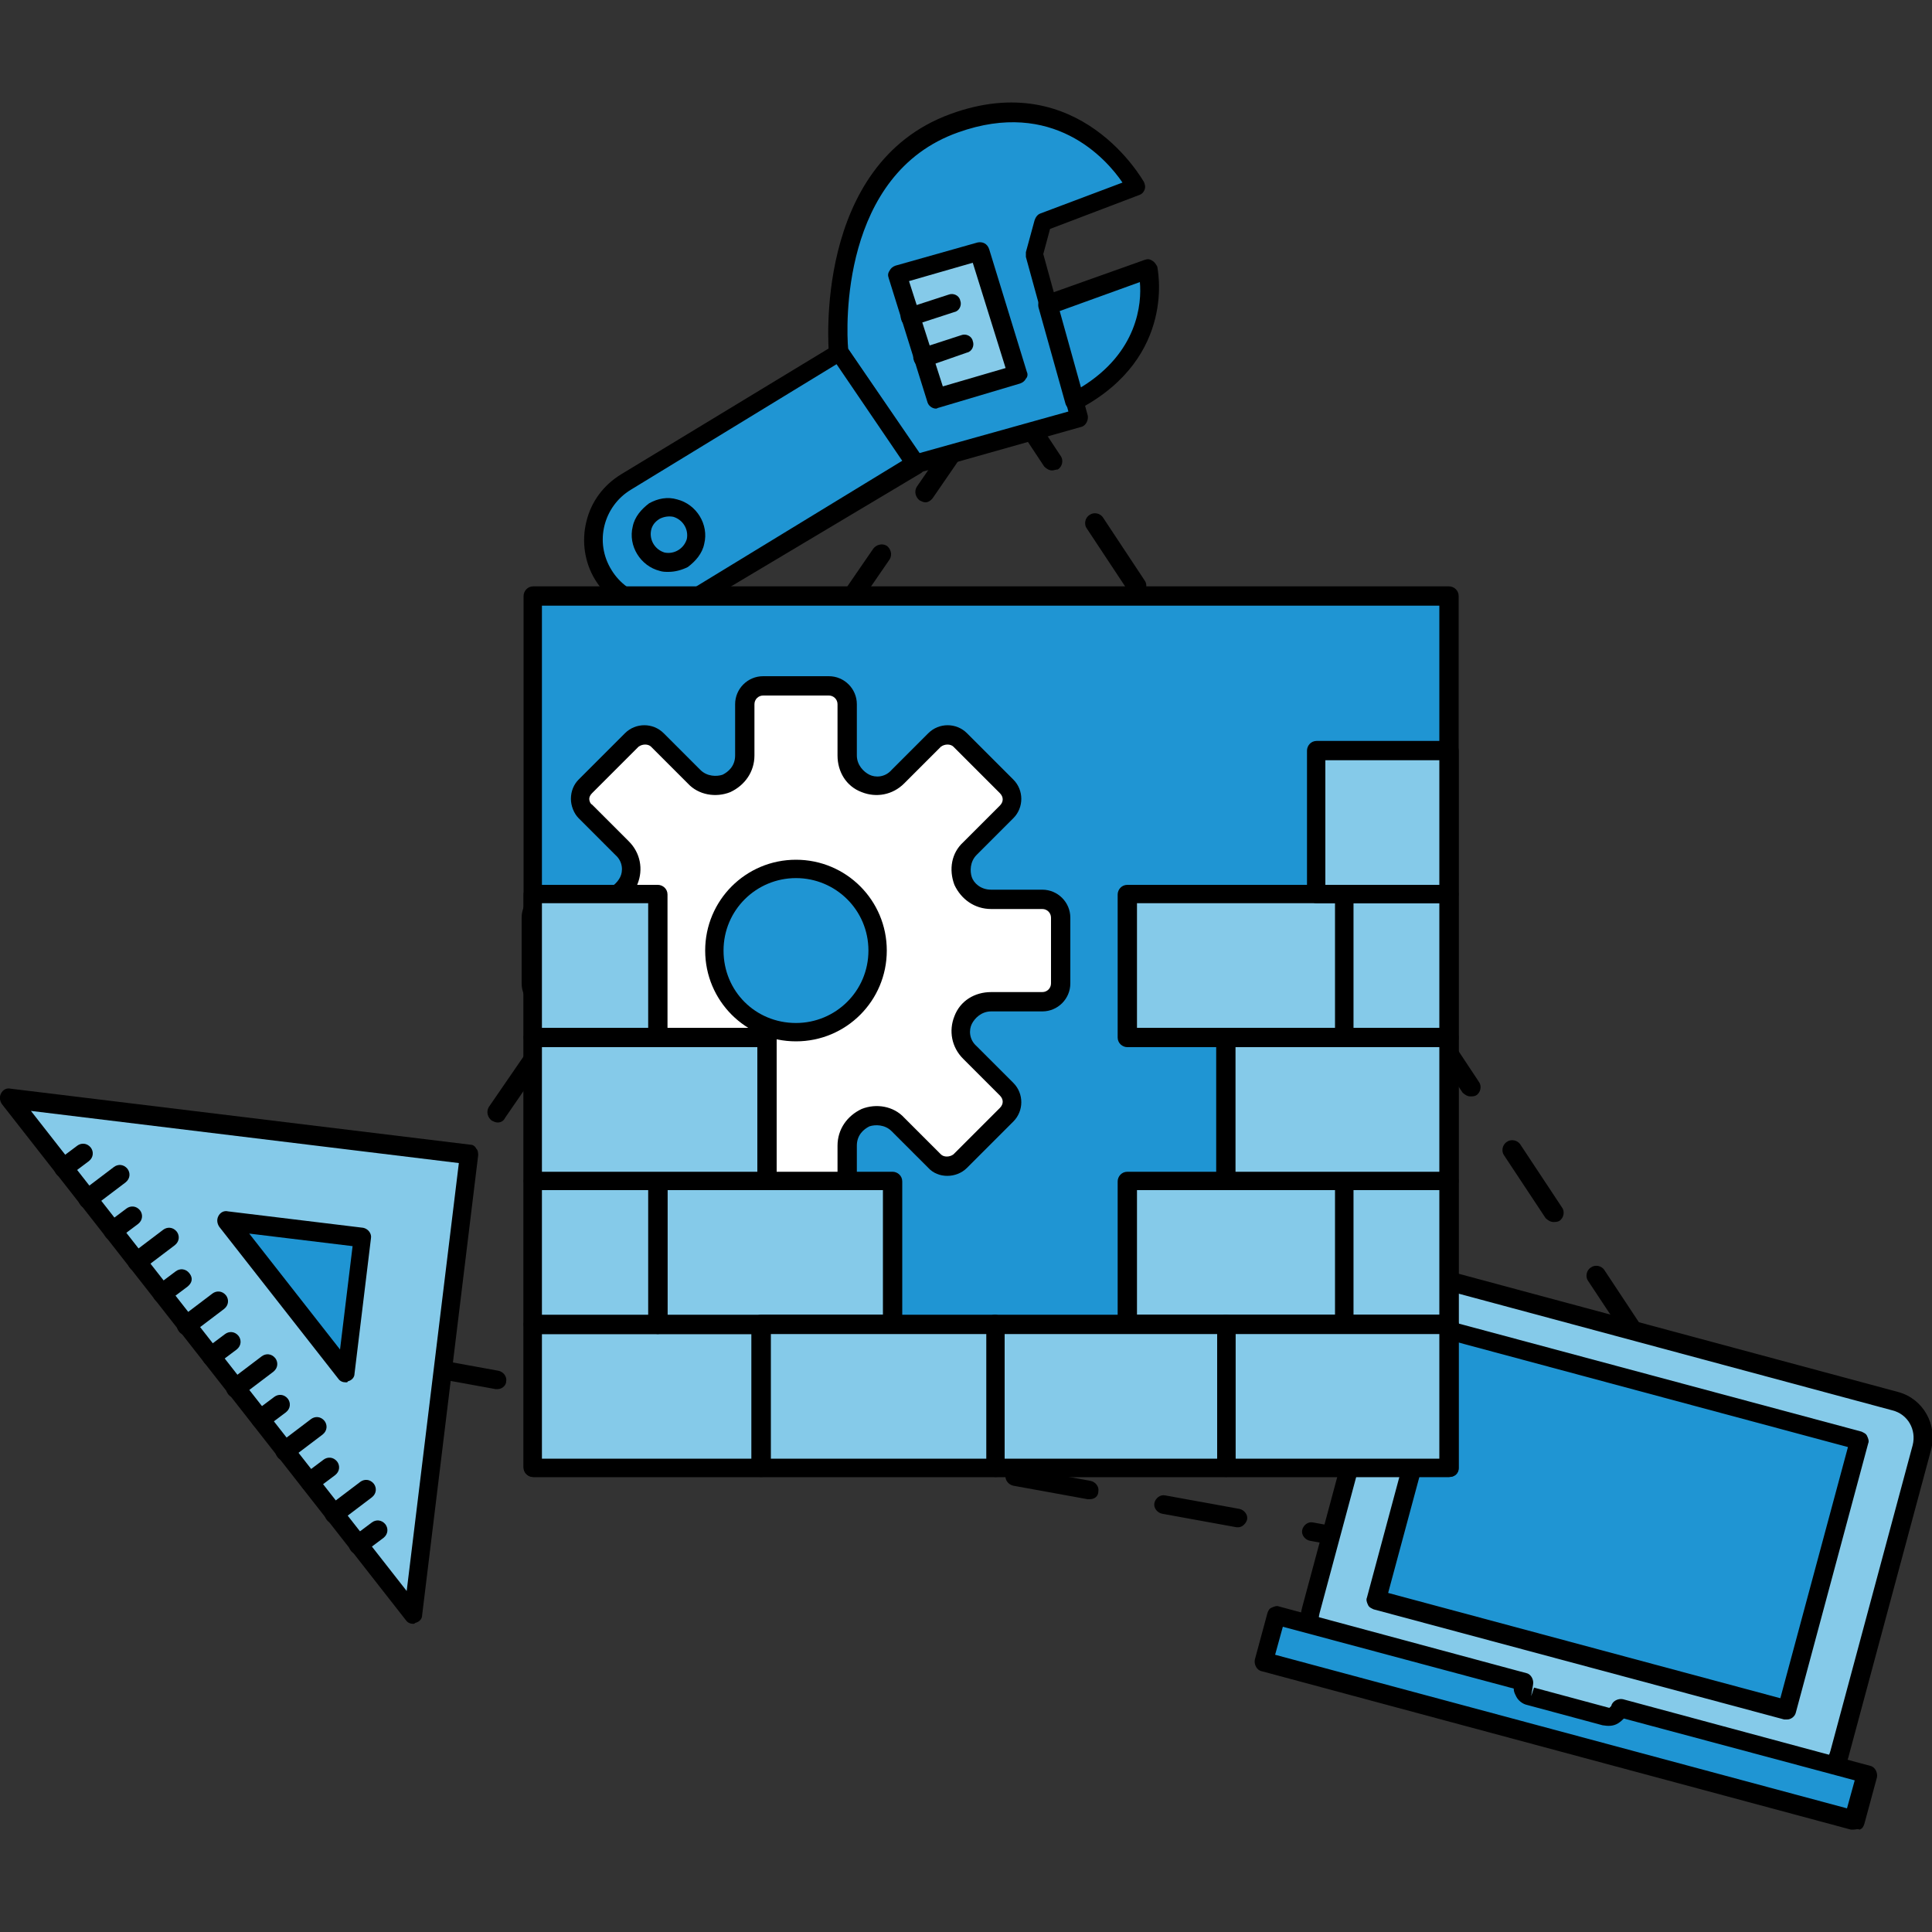<?xml version="1.0" encoding="utf-8"?>
<!-- Generator: Adobe Illustrator 19.1.0, SVG Export Plug-In . SVG Version: 6.00 Build 0)  -->
<!DOCTYPE svg PUBLIC "-//W3C//DTD SVG 1.1//EN" "http://www.w3.org/Graphics/SVG/1.1/DTD/svg11.dtd">
<svg version="1.1" id="Layer_1" xmlns="http://www.w3.org/2000/svg" xmlns:xlink="http://www.w3.org/1999/xlink" x="0px" y="0px"
	 width="200px" height="200px" viewBox="0 0 200 200" style="enable-background:new 0 0 200 200;" xml:space="preserve">
<rect x="0" y="0" width="200" height="200" fill="#333333" stroke="none"/>
<g>
	<path d="M189.5,169.5c-0.1,0-0.1,0-0.2,0l-7.7-1.4c-0.5-0.1-0.9-0.6-0.8-1.1c0.1-0.5,0.6-0.9,1.1-0.8l7.7,1.4
		c0.5,0.1,0.9,0.6,0.8,1.1C190.4,169.1,190,169.5,189.5,169.5z M174.2,166.6c-0.1,0-0.1,0-0.2,0l-7.7-1.4c-0.5-0.1-0.9-0.6-0.8-1.1
		c0.1-0.5,0.6-0.9,1.1-0.8l7.7,1.4c0.5,0.1,0.9,0.6,0.8,1.1C175,166.3,174.6,166.6,174.2,166.6z M186.8,165.4
		c-0.3,0-0.6-0.2-0.8-0.4l-4.3-6.5c-0.3-0.4-0.2-1.1,0.3-1.4c0.4-0.3,1.1-0.2,1.4,0.3l4.3,6.5c0.3,0.4,0.2,1.1-0.3,1.4
		C187.2,165.4,187,165.4,186.8,165.4z M158.8,163.8c-0.1,0-0.1,0-0.2,0l-7.7-1.4c-0.5-0.1-0.9-0.6-0.8-1.1c0.1-0.5,0.6-0.9,1.1-0.8
		l7.7,1.4c0.5,0.1,0.9,0.6,0.8,1.1C159.7,163.4,159.3,163.8,158.8,163.8z M143.5,160.9c-0.1,0-0.1,0-0.2,0l-7.7-1.4
		c-0.5-0.1-0.9-0.6-0.8-1.1c0.1-0.5,0.6-0.9,1.1-0.8l7.7,1.4c0.5,0.1,0.9,0.6,0.8,1.1C144.4,160.6,144,160.9,143.5,160.9z
		 M128.2,158.1c-0.1,0-0.1,0-0.2,0l-7.7-1.4c-0.5-0.1-0.9-0.6-0.8-1.1c0.1-0.5,0.6-0.9,1.1-0.8l7.7,1.4c0.5,0.1,0.9,0.6,0.8,1.1
		C129,157.7,128.6,158.1,128.2,158.1z M112.8,155.2c-0.1,0-0.1,0-0.2,0l-7.7-1.4c-0.5-0.1-0.9-0.6-0.8-1.1c0.1-0.5,0.6-0.9,1.1-0.8
		l7.7,1.4c0.5,0.1,0.9,0.6,0.8,1.1C113.7,154.9,113.3,155.2,112.8,155.2z M178.1,152.5c-0.3,0-0.6-0.2-0.8-0.4l-4.3-6.5
		c-0.3-0.4-0.2-1.1,0.3-1.4c0.4-0.3,1.1-0.2,1.4,0.3l4.3,6.5c0.3,0.4,0.2,1.1-0.3,1.4C178.5,152.4,178.3,152.5,178.1,152.5z
		 M97.5,152.3c-0.1,0-0.1,0-0.2,0l-7.7-1.4c-0.5-0.1-0.9-0.6-0.8-1.1c0.1-0.5,0.6-0.9,1.1-0.8l7.7,1.4c0.5,0.1,0.9,0.6,0.8,1.1
		C98.4,152,98,152.3,97.5,152.3z M82.2,149.5c-0.1,0-0.1,0-0.2,0l-7.7-1.4c-0.5-0.1-0.9-0.6-0.8-1.1c0.1-0.5,0.6-0.9,1.1-0.8
		l7.7,1.4c0.5,0.1,0.9,0.6,0.8,1.1C83,149.2,82.6,149.5,82.2,149.5z M66.8,146.6c-0.1,0-0.1,0-0.2,0l-7.7-1.4
		c-0.5-0.1-0.9-0.6-0.8-1.1c0.1-0.5,0.6-0.9,1.1-0.8l7.7,1.4c0.5,0.1,0.9,0.6,0.8,1.1C67.7,146.3,67.3,146.6,66.8,146.6z
		 M51.5,143.8c-0.1,0-0.1,0-0.2,0l-7.7-1.4c-0.5-0.1-0.9-0.6-0.8-1.1c0.1-0.5,0.6-0.9,1.1-0.8l7.7,1.4c0.5,0.1,0.9,0.6,0.8,1.1
		C52.4,143.4,52,143.8,51.5,143.8z M36.2,140.9c-0.1,0-0.1,0-0.2,0l-1.5-0.3c-0.3-0.1-0.6-0.3-0.7-0.6c-0.1-0.3-0.1-0.7,0.1-0.9
		l3.6-5.2c0.3-0.4,0.9-0.6,1.4-0.3c0.4,0.3,0.6,0.9,0.3,1.4l-2.7,3.9l0,0c0.5,0.1,0.9,0.6,0.8,1.1C37,140.6,36.6,140.9,36.2,140.9z
		 M169.5,139.5c-0.3,0-0.6-0.2-0.8-0.4l-4.3-6.5c-0.3-0.4-0.2-1.1,0.3-1.4c0.4-0.3,1.1-0.2,1.4,0.3l4.3,6.5c0.3,0.4,0.2,1.1-0.3,1.4
		C169.9,139.4,169.7,139.5,169.5,139.5z M42.7,129c-0.2,0-0.4-0.1-0.6-0.2c-0.4-0.3-0.6-0.9-0.2-1.4l4.4-6.4
		c0.3-0.4,0.9-0.6,1.4-0.2c0.4,0.3,0.6,0.9,0.2,1.4l-4.4,6.4C43.3,128.9,43,129,42.7,129z M160.8,126.5c-0.3,0-0.6-0.2-0.8-0.4
		l-4.3-6.5c-0.3-0.4-0.2-1.1,0.3-1.4c0.4-0.3,1.1-0.2,1.4,0.3l4.3,6.5c0.3,0.4,0.2,1.1-0.3,1.4C161.2,126.5,161,126.5,160.8,126.5z
		 M51.5,116.2c-0.2,0-0.4-0.1-0.6-0.2c-0.4-0.3-0.6-0.9-0.3-1.4l4.4-6.4c0.3-0.4,0.9-0.6,1.4-0.3c0.4,0.3,0.6,0.9,0.3,1.4l-4.4,6.4
		C52.1,116.1,51.8,116.2,51.5,116.2z M152.2,113.5c-0.3,0-0.6-0.2-0.8-0.4l-4.3-6.5c-0.3-0.4-0.2-1.1,0.3-1.4
		c0.4-0.3,1.1-0.2,1.4,0.3l4.3,6.5c0.3,0.4,0.2,1.1-0.3,1.4C152.6,113.5,152.4,113.5,152.2,113.5z M60.4,103.4
		c-0.2,0-0.4-0.1-0.6-0.2c-0.4-0.3-0.6-0.9-0.3-1.4l4.4-6.4c0.3-0.4,0.9-0.6,1.4-0.3c0.4,0.3,0.6,0.9,0.3,1.4l-4.4,6.4
		C61,103.2,60.7,103.4,60.4,103.4z M143.5,100.6c-0.3,0-0.6-0.2-0.8-0.4l-4.3-6.5c-0.3-0.4-0.2-1.1,0.3-1.4c0.4-0.3,1.1-0.2,1.4,0.3
		l4.3,6.5c0.3,0.4,0.2,1.1-0.3,1.4C143.9,100.5,143.7,100.6,143.5,100.6z M69.2,90.5c-0.2,0-0.4-0.1-0.6-0.2
		c-0.4-0.3-0.6-0.9-0.2-1.4l4.4-6.4c0.3-0.4,0.9-0.6,1.4-0.2c0.4,0.3,0.6,0.9,0.2,1.4L70,90.1C69.8,90.4,69.5,90.5,69.2,90.5z
		 M134.9,87.6c-0.3,0-0.6-0.2-0.8-0.4l-4.3-6.5c-0.3-0.4-0.2-1.1,0.3-1.4c0.4-0.3,1.1-0.2,1.4,0.3l4.3,6.5c0.3,0.4,0.2,1.1-0.3,1.4
		C135.3,87.5,135.1,87.6,134.9,87.6z M78.1,77.7c-0.2,0-0.4-0.1-0.6-0.2c-0.4-0.3-0.6-0.9-0.3-1.4l4.4-6.4c0.3-0.4,0.9-0.6,1.4-0.3
		c0.4,0.3,0.6,0.9,0.3,1.4l-4.4,6.4C78.7,77.5,78.4,77.7,78.1,77.7z M126.2,74.6c-0.3,0-0.6-0.2-0.8-0.4l-4.3-6.5
		c-0.3-0.4-0.2-1.1,0.3-1.4c0.4-0.3,1-0.2,1.4,0.3l4.3,6.5c0.3,0.4,0.2,1.1-0.3,1.4C126.6,74.5,126.4,74.6,126.2,74.6z M86.9,64.8
		c-0.2,0-0.4-0.1-0.6-0.2c-0.4-0.3-0.6-0.9-0.3-1.4l4.4-6.4c0.3-0.4,0.9-0.6,1.4-0.3c0.4,0.3,0.6,0.9,0.3,1.4l-4.4,6.4
		C87.5,64.7,87.2,64.8,86.9,64.8z M117.6,61.6c-0.3,0-0.6-0.2-0.8-0.4l-4.3-6.5c-0.3-0.4-0.2-1.1,0.3-1.4c0.4-0.3,1.1-0.2,1.4,0.3
		l4.3,6.5c0.3,0.4,0.2,1.1-0.3,1.4C118,61.6,117.8,61.6,117.6,61.6z M95.8,52c-0.2,0-0.4-0.1-0.6-0.2c-0.4-0.3-0.6-0.9-0.3-1.4
		l4.4-6.4c0.3-0.4,0.9-0.6,1.4-0.3c0.4,0.3,0.6,0.9,0.3,1.4l-4.4,6.4C96.4,51.8,96.1,52,95.8,52z M108.9,48.7
		c-0.3,0-0.6-0.2-0.8-0.4l-4.3-6.5c-0.3-0.4-0.2-1.1,0.3-1.4c0.4-0.3,1.1-0.2,1.4,0.3l4.3,6.5c0.3,0.4,0.2,1.1-0.3,1.4
		C109.3,48.6,109.1,48.7,108.9,48.7z"/>
	<g>
		<g>
			<polygon style="fill:#85CAE9;" points="1,113.7 48.6,119.5 42.8,167.1 			"/>
			<path d="M42.8,168.1c-0.3,0-0.6-0.1-0.8-0.4L0.2,114.3c-0.2-0.3-0.3-0.7-0.1-1.1s0.6-0.6,1-0.5l47.6,5.8c0.3,0,0.5,0.2,0.6,0.4
				c0.2,0.2,0.2,0.5,0.2,0.7l-5.8,47.6c0,0.4-0.3,0.7-0.7,0.8C42.9,168.1,42.8,168.1,42.8,168.1z M3.2,115l38.9,49.7l5.4-44.3
				L3.2,115z"/>
		</g>
		<g>
			<polygon style="fill:#1F95D3;" points="37.5,128.2 35.8,142.2 23.5,126.5 			"/>
			<path d="M35.8,143.1c-0.3,0-0.6-0.1-0.8-0.4l-12.3-15.7c-0.2-0.3-0.3-0.7-0.1-1.1s0.6-0.6,1-0.5l14,1.7c0.5,0.1,0.9,0.6,0.8,1.1
				l-1.7,14c0,0.4-0.3,0.7-0.7,0.8C36,143.1,35.9,143.1,35.8,143.1z M25.8,127.7l9.4,12l1.3-10.7L25.8,127.7z"/>
		</g>
		<g>
			<line style="fill:#1F95D3;" x1="37.1" y1="160" x2="39.1" y2="158.4"/>
			<path d="M37.1,160.9c-0.3,0-0.6-0.1-0.8-0.4c-0.3-0.4-0.3-1,0.2-1.4l2-1.5c0.4-0.3,1-0.3,1.4,0.2c0.3,0.4,0.3,1-0.2,1.4l-2,1.5
				C37.6,160.9,37.4,160.9,37.1,160.9z"/>
		</g>
		<g>
			<line style="fill:#1F95D3;" x1="34.6" y1="156.7" x2="37.9" y2="154.2"/>
			<path d="M34.6,157.7c-0.3,0-0.6-0.1-0.8-0.4c-0.3-0.4-0.3-1,0.2-1.4l3.3-2.5c0.4-0.3,1-0.3,1.4,0.2c0.3,0.4,0.3,1-0.2,1.4
				l-3.3,2.5C35,157.6,34.8,157.7,34.6,157.7z"/>
		</g>
		<g>
			<line style="fill:#1F95D3;" x1="32.1" y1="153.5" x2="34" y2="151.9"/>
			<path d="M32.1,154.4c-0.3,0-0.6-0.1-0.8-0.4c-0.3-0.4-0.3-1,0.2-1.4l2-1.5c0.4-0.3,1-0.3,1.4,0.2c0.3,0.4,0.3,1-0.2,1.4l-2,1.5
				C32.5,154.4,32.3,154.4,32.1,154.4z"/>
		</g>
		<g>
			<line style="fill:#1F95D3;" x1="29.5" y1="150.2" x2="32.8" y2="147.7"/>
			<path d="M29.5,151.2c-0.3,0-0.6-0.1-0.8-0.4c-0.3-0.4-0.3-1,0.2-1.4l3.3-2.5c0.4-0.3,1-0.3,1.4,0.2c0.3,0.4,0.3,1-0.2,1.4
				l-3.3,2.5C29.9,151.1,29.7,151.2,29.5,151.2z"/>
		</g>
		<g>
			<line style="fill:#1F95D3;" x1="27" y1="146.9" x2="28.9" y2="145.4"/>
			<path d="M27,147.9c-0.3,0-0.6-0.1-0.8-0.4c-0.3-0.4-0.3-1,0.2-1.4l2-1.5c0.4-0.3,1-0.3,1.4,0.2c0.3,0.4,0.3,1-0.2,1.4l-2,1.5
				C27.4,147.9,27.2,147.9,27,147.9z"/>
		</g>
		<g>
			<line style="fill:#1F95D3;" x1="24.4" y1="143.7" x2="27.7" y2="141.1"/>
			<path d="M24.4,144.7c-0.3,0-0.6-0.1-0.8-0.4c-0.3-0.4-0.3-1,0.2-1.4l3.3-2.5c0.4-0.3,1-0.3,1.4,0.2c0.3,0.4,0.3,1-0.2,1.4
				l-3.3,2.5C24.8,144.6,24.6,144.7,24.4,144.7z"/>
		</g>
		<g>
			<line style="fill:#1F95D3;" x1="21.9" y1="140.4" x2="23.8" y2="138.9"/>
			<path d="M21.9,141.4c-0.3,0-0.6-0.1-0.8-0.4c-0.3-0.4-0.3-1,0.2-1.4l2-1.5c0.4-0.3,1-0.3,1.4,0.2c0.3,0.4,0.3,1-0.2,1.4l-2,1.5
				C22.3,141.3,22.1,141.4,21.9,141.4z"/>
		</g>
		<g>
			<line style="fill:#1F95D3;" x1="19.3" y1="137.2" x2="22.6" y2="134.6"/>
			<path d="M19.3,138.2c-0.3,0-0.6-0.1-0.8-0.4c-0.3-0.4-0.3-1,0.2-1.4l3.3-2.5c0.4-0.3,1-0.3,1.4,0.2c0.3,0.4,0.3,1-0.2,1.4
				l-3.3,2.5C19.7,138.1,19.5,138.2,19.3,138.2z"/>
		</g>
		<g>
			<line style="fill:#1F95D3;" x1="16.8" y1="133.9" x2="18.7" y2="132.4"/>
			<path d="M16.8,134.9c-0.3,0-0.6-0.1-0.8-0.4c-0.3-0.4-0.3-1,0.2-1.4l2-1.5c0.4-0.3,1-0.3,1.4,0.2s0.3,1-0.2,1.4l-2,1.5
				C17.2,134.8,17,134.9,16.8,134.9z"/>
		</g>
		<g>
			<line style="fill:#1F95D3;" x1="14.2" y1="130.7" x2="17.5" y2="128.1"/>
			<path d="M14.2,131.6c-0.3,0-0.6-0.1-0.8-0.4c-0.3-0.4-0.3-1,0.2-1.4l3.3-2.5c0.4-0.3,1-0.3,1.4,0.2c0.3,0.4,0.3,1-0.2,1.4
				l-3.3,2.5C14.6,131.6,14.4,131.6,14.2,131.6z"/>
		</g>
		<g>
			<line style="fill:#1F95D3;" x1="11.7" y1="127.4" x2="13.6" y2="125.9"/>
			<path d="M11.7,128.4c-0.3,0-0.6-0.1-0.8-0.4c-0.3-0.4-0.3-1,0.2-1.4l2-1.5c0.4-0.3,1-0.3,1.4,0.2c0.3,0.4,0.3,1-0.2,1.4l-2,1.5
				C12.1,128.3,11.9,128.4,11.7,128.4z"/>
		</g>
		<g>
			<line style="fill:#1F95D3;" x1="9.1" y1="124.2" x2="12.4" y2="121.6"/>
			<path d="M9.1,125.1c-0.3,0-0.6-0.1-0.8-0.4c-0.3-0.4-0.3-1,0.2-1.4l3.3-2.5c0.4-0.3,1-0.3,1.4,0.2c0.3,0.4,0.3,1-0.2,1.4
				l-3.3,2.5C9.6,125.1,9.3,125.1,9.1,125.1z"/>
		</g>
		<g>
			<line style="fill:#1F95D3;" x1="6.6" y1="120.9" x2="8.5" y2="119.4"/>
			<path d="M6.6,121.9c-0.3,0-0.6-0.1-0.8-0.4c-0.3-0.4-0.3-1,0.2-1.4l2-1.5c0.4-0.3,1-0.3,1.4,0.2c0.3,0.4,0.3,1-0.2,1.4l-2,1.5
				C7,121.8,6.8,121.9,6.6,121.9z"/>
		</g>
	</g>
	<g>
		<g>
			<path style="fill:#85CAE9;" d="M187.5,184.6L136.6,171c-1.1-0.3-1.7-1.4-1.4-2.4l9.5-35.3c0.3-1.1,1.4-1.7,2.4-1.4l50.9,13.6
				c1.1,0.3,1.7,1.4,1.4,2.4l-9.5,35.3C189.6,184.3,188.5,184.9,187.5,184.6z"/>
			<path d="M186.7,185.3c-0.4,0-0.9-0.1-1.3-0.2l-47.2-12.7c-2.6-0.7-4.1-3.4-3.4-6l8.5-31.6c0.7-2.6,3.4-4.1,6-3.4l47.2,12.7
				c2.6,0.7,4.1,3.4,3.4,6l-8.5,31.6c-0.3,1.3-1.1,2.3-2.3,3C188.3,185,187.5,185.3,186.7,185.3z M147.9,133.2
				c-1.3,0-2.5,0.9-2.8,2.2l-8.5,31.6c-0.2,0.8-0.1,1.5,0.3,2.2c0.4,0.7,1,1.2,1.8,1.4l47.2,12.7l0,0c0.7,0.2,1.5,0.1,2.2-0.3
				c0.7-0.4,1.2-1,1.4-1.8l8.5-31.6c0.4-1.6-0.5-3.2-2.1-3.6l-47.2-12.7C148.4,133.2,148.1,133.2,147.9,133.2z"/>
		</g>
		<g>
			
				<rect x="145.5" y="143" transform="matrix(0.966 0.259 -0.259 0.966 46.438 -37.99)" style="fill:#1F95D3;" width="44" height="28.8"/>
			<path d="M185,178c-0.1,0-0.2,0-0.3,0l-42.5-11.4c-0.2-0.1-0.5-0.2-0.6-0.5c-0.1-0.2-0.2-0.5-0.1-0.7l7.5-27.9
				c0.1-0.5,0.7-0.8,1.2-0.7l42.5,11.4c0.2,0.1,0.5,0.2,0.6,0.5c0.1,0.2,0.2,0.5,0.1,0.7l-7.5,27.9C185.8,177.7,185.4,178,185,178z
				 M143.7,164.9l40.6,10.9l7-26l-40.6-10.9L143.7,164.9z"/>
		</g>
		<g>
			<path style="fill:#1F95D3;" d="M167.6,176.7l0,0.1c-0.2,0.6-0.7,0.9-1.3,0.8l-7.8-2.1c-0.6-0.2-0.9-0.7-0.8-1.3l0-0.1l-25.6-6.9
				l-1.3,4.8l61.1,16.4l1.3-4.8L167.6,176.7z"/>
			<path d="M191.9,189.4c-0.1,0-0.2,0-0.3,0L130.6,173c-0.5-0.1-0.8-0.7-0.7-1.2l1.3-4.8c0.1-0.3,0.2-0.5,0.5-0.6
				c0.2-0.1,0.5-0.2,0.7-0.1l25.6,6.9c0.5,0.1,0.8,0.7,0.7,1.2l-0.2,1.2l0.3-0.9l7.8,2.1c0,0,0.2-0.2,0.2-0.2
				c0.1-0.5,0.7-0.8,1.2-0.7l25.6,6.9c0.5,0.1,0.8,0.7,0.7,1.2l-1.3,4.8c-0.1,0.3-0.2,0.5-0.5,0.6
				C192.3,189.3,192.1,189.4,191.9,189.4z M132,171.3l59.2,15.9l0.8-2.9l-23.9-6.4c-0.2,0.2-0.3,0.3-0.6,0.5c-0.5,0.3-1,0.3-1.6,0.2
				l-7.8-2.1c-0.5-0.1-1-0.5-1.2-1c-0.1-0.2-0.2-0.4-0.2-0.7l-23.9-6.4L132,171.3z"/>
		</g>
	</g>
	<g>
		<g>
			<path style="fill:#1F95D3;" d="M117.6,19.3L108,23l-0.9,3.3l4.7,17l-17,4.8l-7.9-11.6c0,0-1.8-18.7,12-23.7
				C111.6,8.1,117.6,19.3,117.6,19.3z"/>
			<path d="M94.8,49c-0.3,0-0.6-0.2-0.8-0.4L86,37c-0.1-0.1-0.1-0.3-0.2-0.5c0-0.2-1.7-19.5,12.6-24.7c13.4-4.9,19.9,6.9,20,7
				c0.1,0.2,0.2,0.5,0.1,0.8c-0.1,0.3-0.3,0.5-0.6,0.6l-9.2,3.5l-0.7,2.6l4.6,16.7c0.1,0.5-0.2,1.1-0.7,1.2l-17,4.8
				C94.9,49,94.8,49,94.8,49z M87.8,36.1l7.4,10.8l15.4-4.3l-4.4-16c0-0.2,0-0.3,0-0.5l0.9-3.3c0.1-0.3,0.3-0.6,0.6-0.7l8.5-3.2
				c-1.7-2.5-7.2-8.7-17-5.2C87,18,87.6,33.9,87.8,36.1z"/>
		</g>
		<g>
			<path style="fill:#1F95D3;" d="M118.9,27.9l-10.4,3.7l2.8,10C120.9,36.5,118.9,27.9,118.9,27.9z"/>
			<path d="M111.3,42.5c-0.1,0-0.3,0-0.4-0.1c-0.3-0.1-0.5-0.3-0.6-0.6l-2.8-10c-0.1-0.5,0.1-1,0.6-1.2l10.4-3.7
				c0.3-0.1,0.5-0.1,0.8,0.1c0.2,0.1,0.4,0.4,0.5,0.6c0,0.1,2.1,9.3-8,14.7C111.6,42.5,111.5,42.5,111.3,42.5z M109.7,32.2l2.2,7.9
				c5.9-3.6,6.3-8.7,6.1-10.9L109.7,32.2z"/>
		</g>
		<g>
			<path style="fill:#1F95D3;" d="M72,61.8L94.8,48l-7.9-11.6L64.8,49.8c-3.3,2-4.4,6.3-2.4,9.6l0,0C64.4,62.8,68.7,63.8,72,61.8z"
				/>
			<path d="M68.4,63.8c-0.6,0-1.3-0.1-1.9-0.2c-2.1-0.5-3.8-1.8-4.9-3.6c-1.1-1.8-1.4-4-0.9-6c0.5-2.1,1.8-3.8,3.6-4.9l22.1-13.4
				c0.4-0.3,1-0.1,1.3,0.3l7.9,11.6c0.2,0.2,0.2,0.5,0.1,0.8c-0.1,0.3-0.2,0.5-0.4,0.6L72.5,62.6C71.3,63.4,69.9,63.8,68.4,63.8z
				 M86.6,37.7L65.3,50.7c-2.8,1.7-3.8,5.4-2,8.3c1.7,2.8,5.4,3.8,8.3,2l0,0l21.8-13.3L86.6,37.7z"/>
		</g>
		<path d="M69.2,59.2c-0.3,0-0.6,0-0.9-0.1c-2-0.5-3.3-2.6-2.8-4.6c0,0,0,0,0,0c0.2-1,0.9-1.8,1.7-2.4c0.9-0.5,1.9-0.7,2.9-0.4
			c2,0.5,3.3,2.6,2.8,4.6c-0.2,1-0.9,1.8-1.7,2.4C70.6,59,69.9,59.2,69.2,59.2z M67.4,54.9c-0.2,1,0.4,2,1.4,2.3
			c1,0.2,2-0.4,2.3-1.4c0.2-1-0.4-2-1.4-2.3c-0.5-0.1-1,0-1.4,0.2C67.8,54,67.5,54.4,67.4,54.9L67.4,54.9z"/>
		<g>
			<polygon style="fill:#85CAE9;" points="101.3,26.1 92.8,28.5 96.9,41.3 105.3,38.8 			"/>
			<path d="M96.9,42.3c-0.4,0-0.8-0.3-0.9-0.7l-4-12.8c-0.1-0.3-0.1-0.5,0.1-0.8c0.1-0.2,0.3-0.4,0.6-0.5l8.5-2.4
				c0.5-0.1,1,0.1,1.2,0.7l3.9,12.7c0.1,0.2,0.1,0.5-0.1,0.7c-0.1,0.2-0.3,0.4-0.6,0.5l-8.4,2.5C97.1,42.2,97,42.3,96.9,42.3z
				 M94.1,29.1l3.5,10.9l6.5-1.9l-3.4-10.9L94.1,29.1z"/>
		</g>
		<path d="M94.2,33.8c-0.4,0-0.8-0.3-0.9-0.7c-0.2-0.5,0.1-1.1,0.6-1.2l4.3-1.4c0.5-0.2,1.1,0.1,1.2,0.6c0.2,0.5-0.1,1.1-0.6,1.2
			l-4.3,1.4C94.4,33.8,94.3,33.8,94.2,33.8z"/>
		<path d="M95.5,38c-0.4,0-0.8-0.3-0.9-0.7c-0.2-0.5,0.1-1.1,0.6-1.2l4.3-1.4c0.5-0.2,1.1,0.1,1.2,0.6c0.2,0.5-0.1,1.1-0.6,1.2
			L95.8,38C95.7,38,95.6,38,95.5,38z"/>
	</g>
	<g>
		<g>
			<rect x="55.2" y="61.7" style="fill:#1F95D3;" width="94.8" height="90.3"/>
			<path d="M150,152.9H55.2c-0.5,0-1-0.4-1-1V61.7c0-0.5,0.4-1,1-1H150c0.5,0,1,0.4,1,1V152C151,152.5,150.6,152.9,150,152.9z
				 M56.1,151H149V62.7H56.1V151z"/>
		</g>
		<g>
			<g>
				<path style="fill:#FFFFFF;" d="M108,93.1h-5.3c-2.8,0-4.1-3.3-2.2-5.3l3.8-3.8c0.7-0.7,0.7-1.9,0-2.7l-4.8-4.8
					c-0.7-0.7-1.9-0.7-2.7,0L93,80.4c-2,2-5.3,0.6-5.3-2.2v-5.3c0-1-0.8-1.9-1.9-1.9H79c-1,0-1.9,0.8-1.9,1.9v5.3
					c0,2.8-3.3,4.1-5.3,2.2l-3.8-3.8c-0.7-0.7-1.9-0.7-2.7,0l-4.8,4.8c-0.7,0.7-0.7,1.9,0,2.7l3.8,3.8c2,2,0.6,5.3-2.2,5.3h-5.3
					c-1,0-1.9,0.8-1.9,1.9v6.8c0,1,0.8,1.9,1.9,1.9h5.3c2.8,0,4.1,3.3,2.2,5.3l-3.8,3.8c-0.7,0.7-0.7,1.9,0,2.7l4.8,4.8
					c0.7,0.7,1.9,0.7,2.7,0l3.8-3.8c2-2,5.3-0.6,5.3,2.2v5.3c0,1,0.8,1.9,1.9,1.9h6.8c1,0,1.9-0.8,1.9-1.9v-5.3
					c0-2.8,3.3-4.1,5.3-2.2l3.8,3.8c0.7,0.7,1.9,0.7,2.7,0l4.8-4.8c0.7-0.7,0.7-1.9,0-2.7l-3.8-3.8c-2-2-0.6-5.3,2.2-5.3h5.3
					c1,0,1.9-0.8,1.9-1.9V95C109.9,94,109,93.1,108,93.1z"/>
				<path d="M85.8,126.8H79c-1.6,0-2.9-1.3-2.9-2.9v-5.3c0-1-0.7-1.7-1.3-2c-0.6-0.3-1.6-0.3-2.3,0.5l-3.8,3.8c-1.1,1.1-3,1.1-4,0
					l-4.8-4.8c-0.5-0.5-0.8-1.3-0.8-2c0-0.8,0.3-1.5,0.8-2l3.8-3.8c0.7-0.7,0.7-1.7,0.5-2.3c-0.3-0.6-0.9-1.3-2-1.3h-5.3
					c-1.6,0-2.9-1.3-2.9-2.9V95c0-1.6,1.3-2.9,2.9-2.9h5.3c1,0,1.7-0.7,2-1.3s0.3-1.6-0.5-2.3l-3.8-3.8c-0.5-0.5-0.8-1.3-0.8-2
					c0-0.8,0.3-1.5,0.8-2l4.8-4.8c1.1-1.1,2.9-1.1,4,0l3.8,3.8c0.7,0.7,1.7,0.7,2.3,0.5c0.6-0.3,1.3-0.9,1.3-2v-5.3
					c0-1.6,1.3-2.9,2.9-2.9h6.8c1.6,0,2.9,1.3,2.9,2.9v5.3c0,1,0.7,1.7,1.3,2c0.6,0.3,1.6,0.3,2.3-0.5l3.8-3.8c1.1-1.1,2.9-1.1,4,0
					l4.8,4.8c1.1,1.1,1.1,2.9,0,4l-3.8,3.8c-0.7,0.7-0.7,1.7-0.5,2.3s0.9,1.3,2,1.3h5.3c1.6,0,2.9,1.3,2.9,2.9v6.8
					c0,1.6-1.3,2.9-2.9,2.9h-5.3c-1,0-1.7,0.7-2,1.3c-0.3,0.6-0.3,1.6,0.5,2.3l3.8,3.8c1.1,1.1,1.1,2.9,0,4l-4.8,4.8
					c-1.1,1.1-3,1.1-4,0l-3.8-3.8c-0.7-0.7-1.7-0.7-2.3-0.5c-0.6,0.3-1.3,0.9-1.3,2v5.3C88.7,125.5,87.4,126.8,85.8,126.8z
					 M74,114.5c0.5,0,1.1,0.1,1.6,0.3c1.6,0.6,2.5,2.1,2.5,3.8v5.3c0,0.5,0.4,0.9,0.9,0.9h6.8c0.5,0,0.9-0.4,0.9-0.9v-5.3
					c0-1.7,1-3.1,2.5-3.8c1.5-0.6,3.3-0.3,4.4,0.9l3.8,3.8c0.3,0.3,0.9,0.3,1.3,0l4.8-4.8c0.4-0.4,0.4-0.9,0-1.3l-3.8-3.8
					c-1.2-1.2-1.5-2.9-0.9-4.4c0.6-1.6,2.1-2.5,3.8-2.5h5.3c0.5,0,0.9-0.4,0.9-0.9V95c0-0.5-0.4-0.9-0.9-0.9h-5.3
					c-1.7,0-3.1-1-3.8-2.5c-0.6-1.6-0.3-3.3,0.9-4.4l3.8-3.8c0.4-0.4,0.4-0.9,0-1.3l-4.8-4.8c-0.3-0.3-0.9-0.3-1.3,0l-3.8,3.8
					c-1.2,1.2-2.9,1.5-4.4,0.9c-1.6-0.6-2.5-2.1-2.5-3.8v-5.3c0-0.5-0.4-0.9-0.9-0.9H79c-0.5,0-0.9,0.4-0.9,0.9v5.3
					c0,1.7-1,3.1-2.5,3.8c-1.5,0.6-3.3,0.3-4.4-0.9l-3.8-3.8c-0.3-0.3-0.9-0.3-1.3,0l-4.8,4.8c-0.2,0.2-0.3,0.4-0.3,0.6
					c0,0.2,0.1,0.5,0.3,0.6l3.8,3.8c1.2,1.2,1.5,2.9,0.9,4.4c-0.6,1.6-2.1,2.5-3.8,2.5h-5.3c-0.5,0-0.9,0.4-0.9,0.9v6.8
					c0,0.5,0.4,0.9,0.9,0.9h5.3c1.7,0,3.1,1,3.8,2.5c0.6,1.6,0.3,3.3-0.9,4.4l-3.8,3.8c-0.2,0.2-0.3,0.4-0.3,0.6
					c0,0.2,0.1,0.5,0.3,0.6l4.8,4.8c0.3,0.3,0.9,0.3,1.3,0l3.8-3.8C72,114.9,73,114.5,74,114.5z"/>
			</g>
			<g>
				<circle style="fill:#1F95D3;" cx="82.4" cy="98.4" r="8.4"/>
				<path d="M82.4,107.8c-5.2,0-9.4-4.2-9.4-9.4s4.2-9.4,9.4-9.4s9.4,4.2,9.4,9.4S87.6,107.8,82.4,107.8z M82.4,90.9
					c-4.1,0-7.5,3.3-7.5,7.5s3.3,7.5,7.5,7.5c4.1,0,7.5-3.3,7.5-7.5S86.5,90.9,82.4,90.9z"/>
			</g>
		</g>
		<g>
			<rect x="55.2" y="137.1" style="fill:#85CAE9;" width="23.7" height="14.8"/>
			<path d="M78.8,152.9H55.2c-0.5,0-1-0.4-1-1v-14.8c0-0.5,0.4-1,1-1h23.7c0.5,0,1,0.4,1,1V152C79.8,152.5,79.4,152.9,78.8,152.9z
				 M56.1,151h21.7v-12.9H56.1V151z"/>
		</g>
		<g>
			<rect x="55.2" y="92.6" style="fill:#85CAE9;" width="12.9" height="14.8"/>
			<path d="M68.1,108.4H55.2c-0.5,0-1-0.4-1-1V92.6c0-0.5,0.4-1,1-1h12.9c0.5,0,1,0.4,1,1v14.8C69.1,108,68.6,108.4,68.1,108.4z
				 M56.1,106.4h11V93.5h-11V106.4z"/>
		</g>
		<g>
			<rect x="139.1" y="122.3" style="fill:#85CAE9;" width="10.9" height="14.8"/>
			<path d="M150,138.1h-10.9c-0.5,0-1-0.4-1-1v-14.8c0-0.5,0.4-1,1-1H150c0.5,0,1,0.4,1,1v14.8C151,137.6,150.6,138.1,150,138.1z
				 M140.1,136.1h8.9v-12.9h-8.9V136.1z"/>
		</g>
		<g>
			<rect x="116.7" y="122.3" style="fill:#85CAE9;" width="22.4" height="14.8"/>
			<path d="M139.1,138.1h-22.4c-0.5,0-1-0.4-1-1v-14.8c0-0.5,0.4-1,1-1h22.4c0.5,0,1,0.4,1,1v14.8
				C140.1,137.6,139.7,138.1,139.1,138.1z M117.7,136.1h20.5v-12.9h-20.5V136.1z"/>
		</g>
		<g>
			<rect x="139.1" y="92.6" style="fill:#85CAE9;" width="10.9" height="14.8"/>
			<path d="M150,108.4h-10.9c-0.5,0-1-0.4-1-1V92.6c0-0.5,0.4-1,1-1H150c0.5,0,1,0.4,1,1v14.8C151,108,150.6,108.4,150,108.4z
				 M140.1,106.4h8.9V93.5h-8.9V106.4z"/>
		</g>
		<g>
			<rect x="116.7" y="92.6" style="fill:#85CAE9;" width="22.4" height="14.8"/>
			<path d="M139.1,108.4h-22.4c-0.5,0-1-0.4-1-1V92.6c0-0.5,0.4-1,1-1h22.4c0.5,0,1,0.4,1,1v14.8C140.1,108,139.7,108.4,139.1,108.4
				z M117.7,106.4h20.5V93.5h-20.5V106.4z"/>
		</g>
		<g>
			<rect x="68.1" y="122.3" style="fill:#85CAE9;" width="24.3" height="14.8"/>
			<path d="M92.3,138.1H68.1c-0.5,0-1-0.4-1-1v-14.8c0-0.5,0.4-1,1-1h24.3c0.5,0,1,0.4,1,1v14.8C93.3,137.6,92.9,138.1,92.3,138.1z
				 M69.1,136.1h22.3v-12.9H69.1V136.1z"/>
		</g>
		<g>
			<rect x="55.2" y="122.3" style="fill:#85CAE9;" width="12.9" height="14.8"/>
			<path d="M68.1,138.1H55.2c-0.5,0-1-0.4-1-1v-14.8c0-0.5,0.4-1,1-1h12.9c0.5,0,1,0.4,1,1v14.8C69.1,137.6,68.6,138.1,68.1,138.1z
				 M56.1,136.1h11v-12.9h-11V136.1z"/>
		</g>
		<g>
			<rect x="136.3" y="77.7" style="fill:#85CAE9;" width="13.7" height="14.8"/>
			<path d="M150,93.5h-13.7c-0.5,0-1-0.4-1-1V77.7c0-0.5,0.4-1,1-1H150c0.5,0,1,0.4,1,1v14.8C151,93.1,150.6,93.5,150,93.5z
				 M137.3,91.6H149V78.7h-11.8V91.6z"/>
		</g>
		<g>
			<rect x="126.9" y="107.4" style="fill:#85CAE9;" width="23.1" height="14.8"/>
			<path d="M150,123.2h-23.1c-0.5,0-1-0.4-1-1v-14.8c0-0.5,0.4-1,1-1H150c0.5,0,1,0.4,1,1v14.8C151,122.8,150.6,123.2,150,123.2z
				 M127.9,121.3H149v-12.9h-21.1V121.3z"/>
		</g>
		<g>
			<rect x="55.2" y="107.4" style="fill:#85CAE9;" width="24.2" height="14.8"/>
			<path d="M79.4,123.2H55.2c-0.5,0-1-0.4-1-1v-14.8c0-0.5,0.4-1,1-1h24.2c0.5,0,1,0.4,1,1v14.8C80.4,122.8,79.9,123.2,79.4,123.2z
				 M56.1,121.3h22.3v-12.9H56.1V121.3z"/>
		</g>
		<g>
			<rect x="126.9" y="137.1" style="fill:#85CAE9;" width="23.1" height="14.8"/>
			<path d="M150,152.9h-23.1c-0.5,0-1-0.4-1-1v-14.8c0-0.5,0.4-1,1-1H150c0.5,0,1,0.4,1,1V152C151,152.5,150.6,152.9,150,152.9z
				 M127.9,151H149v-12.9h-21.1V151z"/>
		</g>
		<g>
			<rect x="103.1" y="137.1" style="fill:#85CAE9;" width="23.9" height="14.8"/>
			<path d="M126.9,152.9h-23.9c-0.5,0-1-0.4-1-1v-14.8c0-0.5,0.4-1,1-1h23.9c0.5,0,1,0.4,1,1V152
				C127.9,152.5,127.5,152.9,126.9,152.9z M104,151H126v-12.9H104V151z"/>
		</g>
		<g>
			<rect x="78.8" y="137.1" style="fill:#85CAE9;" width="24.2" height="14.8"/>
			<path d="M103.1,152.9H78.8c-0.5,0-1-0.4-1-1v-14.8c0-0.5,0.4-1,1-1h24.2c0.5,0,1,0.4,1,1V152C104,152.5,103.6,152.9,103.1,152.9z
				 M79.8,151h22.3v-12.9H79.8V151z"/>
		</g>
	</g>
</g>
</svg>
